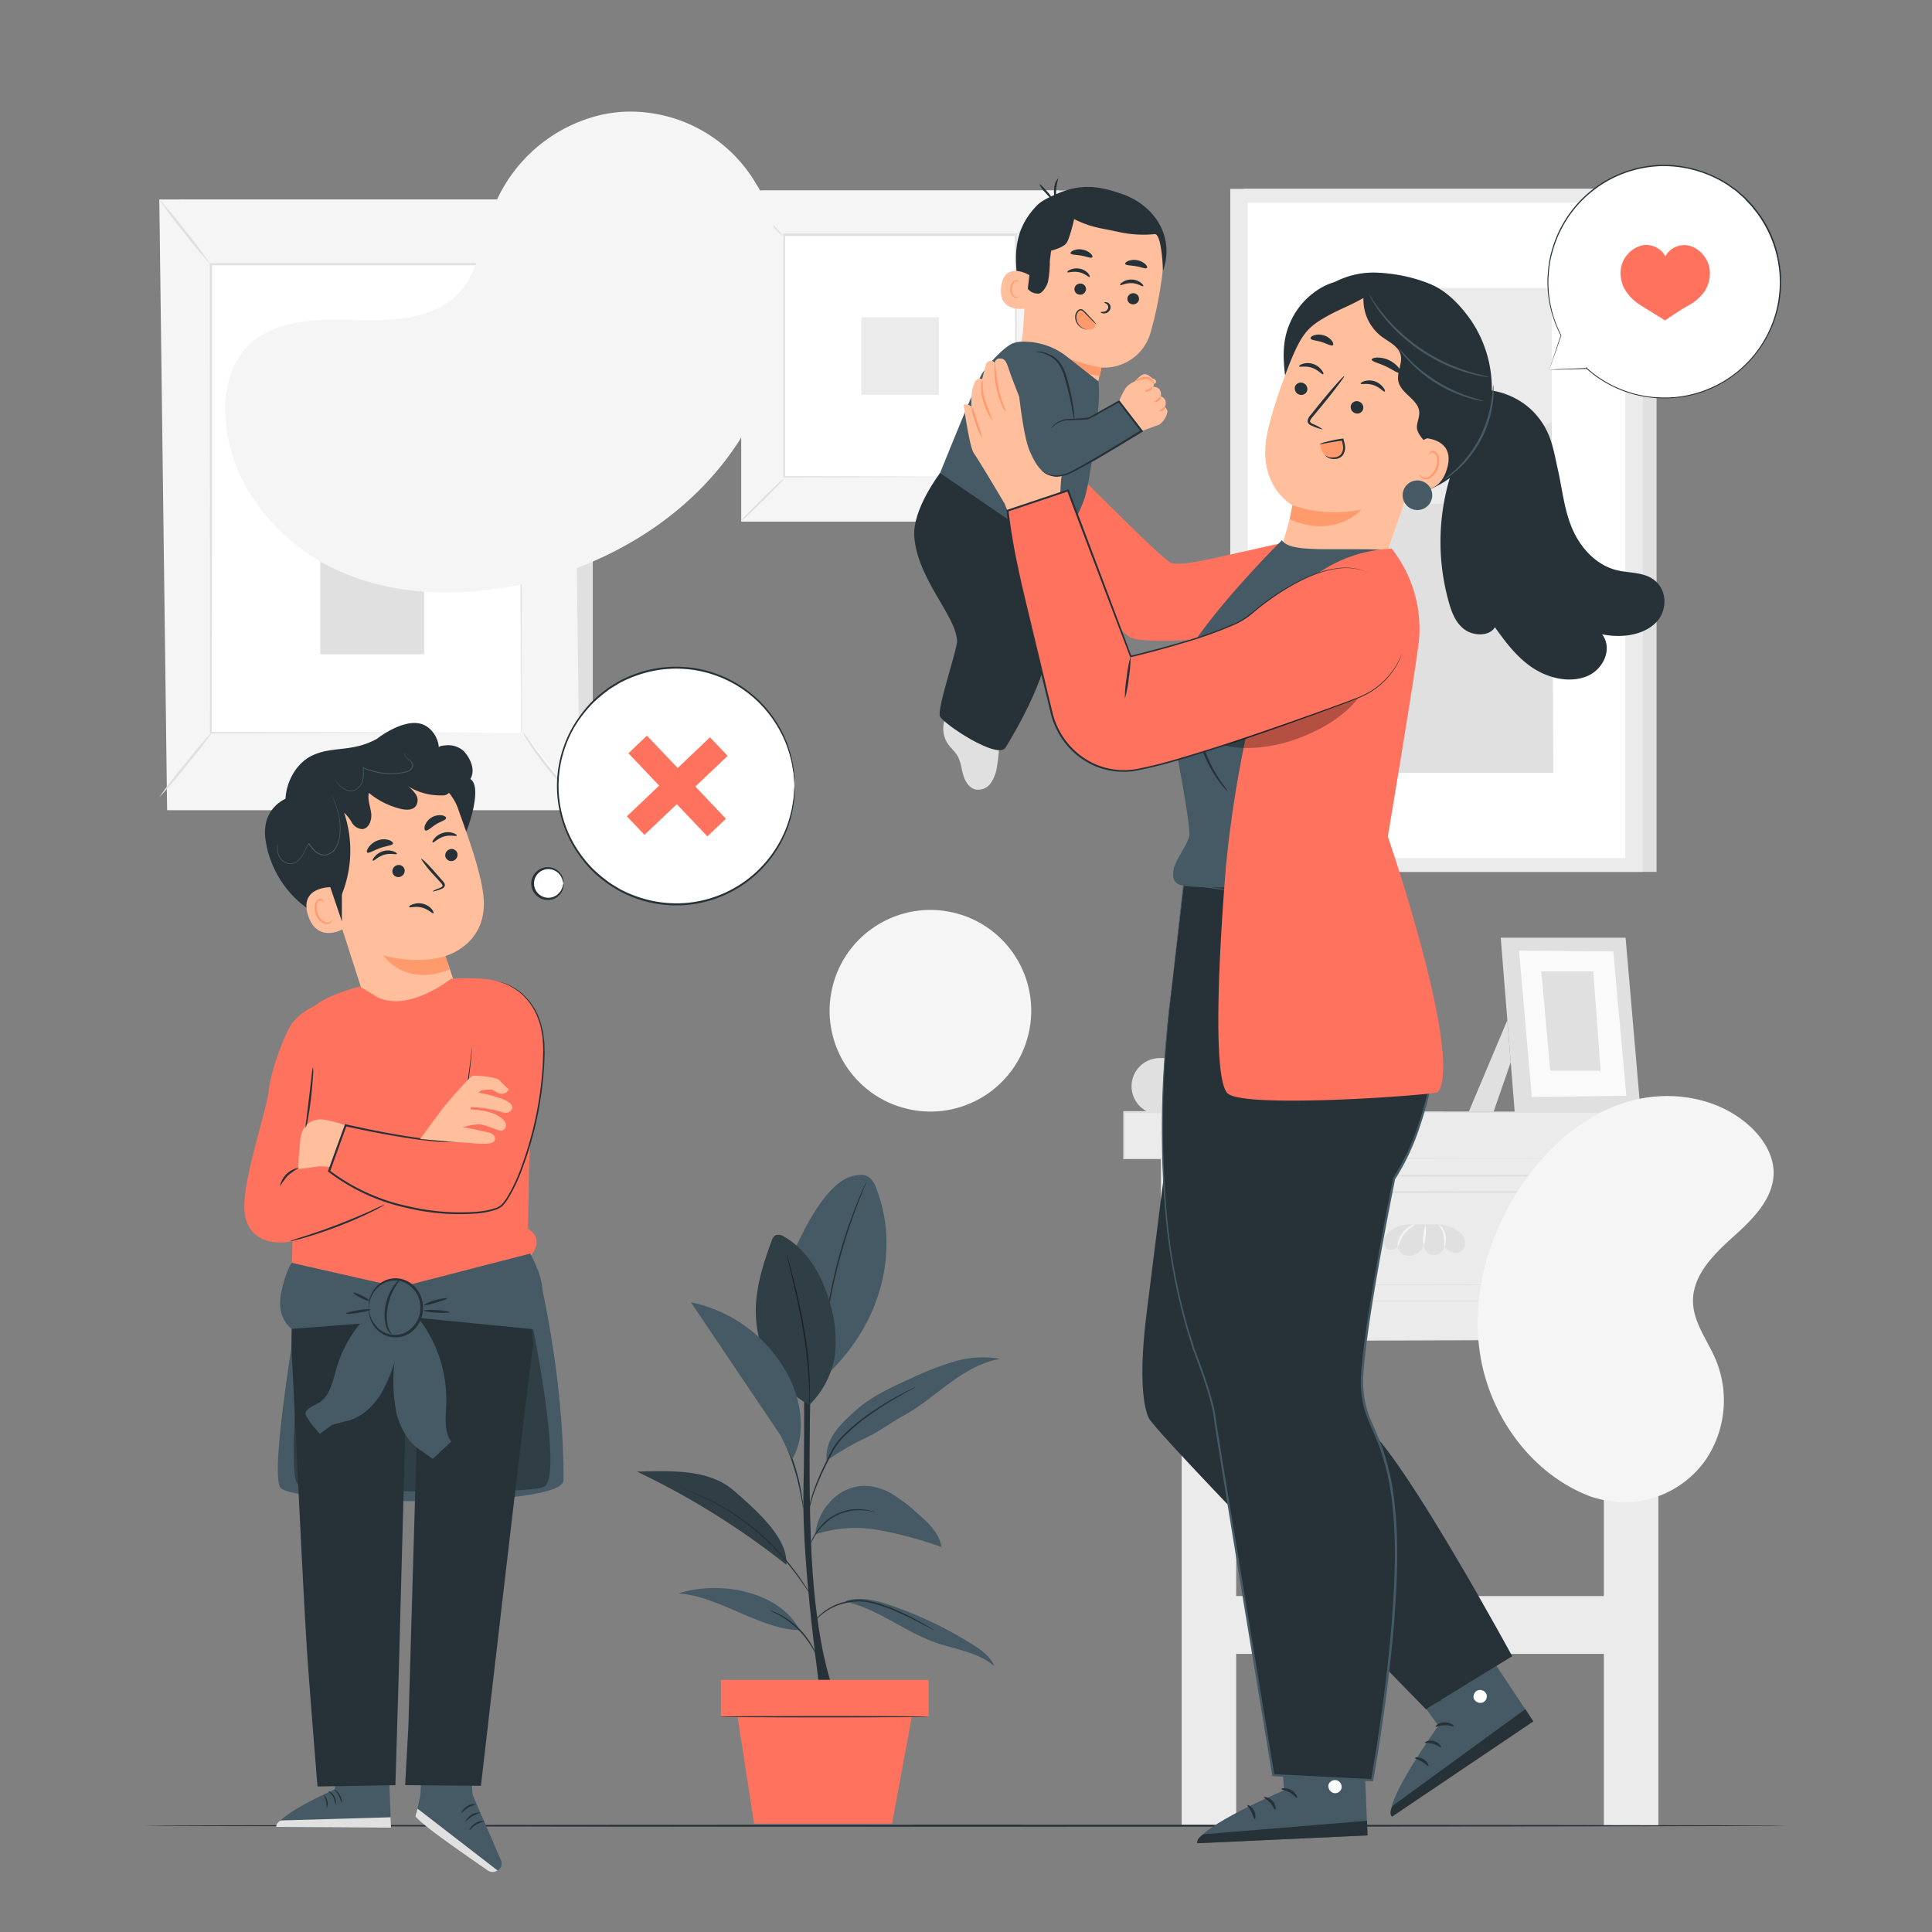 <svg xmlns="http://www.w3.org/2000/svg" viewBox="0 0 500 500"><rect x="0" y="0" width="500" height="500" fill="#808080" stroke="none"/><g id="background-complete"><rect x="321.94" y="48.88" width="106.78" height="176.76" style="fill:#e0e0e0"></rect><rect x="318.39" y="48.88" width="106.78" height="176.76" style="fill:#ebebeb"></rect><rect x="322.93" y="52.46" width="97.69" height="169.59" style="fill:#fff"></rect><rect x="341.53" y="74.5" width="60.07" height="125.51" style="fill:#ebebeb"></rect><path d="M341.53,155.6c-.14-11.73,10.41-23.17,22-24.81,5.53-.78,11.42.32,16.59-1.8,9.23-3.79,12.17-16.06,21.46-19.7L402,200h-60.5Z" style="fill:#e0e0e0"></path><path d="M362.92,273.83v14.59H300.15a7.29,7.29,0,0,1-7.3-7.29h0a7.3,7.3,0,0,1,7.3-7.3" style="fill:#e0e0e0"></path><path d="M341.29,276.89h21.63a0,0,0,0,1,0,0v8.48a0,0,0,0,1,0,0H341.29a3.28,3.28,0,0,1-3.28-3.28v-1.93a3.28,3.28,0,0,1,3.28-3.28Z" style="fill:#fafafa"></path><polygon points="390.09 264.03 380.12 287.72 386.54 287.72 390.97 274.94 390.09 264.03" style="fill:#e0e0e0"></polygon><polygon points="420.7 242.68 424.61 287.93 392.01 287.82 388.39 242.68 420.7 242.68" style="fill:#e0e0e0"></polygon><polygon points="417.52 246.22 420.89 283.58 396.44 283.91 393.13 246.01 417.52 246.22" style="fill:#fafafa"></polygon><polygon points="412.33 251.4 414.25 277.1 401.2 277.1 398.9 251.4 412.33 251.4" style="fill:#e0e0e0"></polygon><rect x="305.82" y="345.45" width="14.1" height="127.03" style="fill:#ebebeb"></rect><rect x="415.08" y="344.6" width="14.1" height="127.98" style="fill:#ebebeb"></rect><polygon points="435.89 346.7 300.56 346.95 300.56 296.88 435.89 296.88 435.89 346.7" style="fill:#ebebeb"></polygon><path d="M435.8,346.7s0-.31,0-.88,0-1.45,0-2.57c0-2.26,0-5.58,0-9.86,0-8.58-.05-21-.09-36.51l.17.17-135.25.08.26-.25V297c0,17.44,0,34.31,0,50l-.25-.24,96.87-.07,28.19,0h9.52l.67,0-.64,0h-1.93l-7.51,0-28.14.12-97,.3h-.24V347c0-15.65,0-32.52,0-50v-.37h.25l135.25.08H436v.18c0,15.54-.07,28-.09,36.61,0,4.27,0,7.57,0,9.83,0,1.1,0,1.95,0,2.53S435.8,346.7,435.8,346.7Z" style="fill:#e0e0e0"></path><path d="M424.68,336.81s0-.2,0-.58,0-.94,0-1.66c0-1.48,0-3.63,0-6.41,0-5.58-.05-13.68-.1-23.85l.18.15-113.89.08h0l.27-.23v32.5l-.27-.23,81.47.1,23.8.07,6.4,0h1.66l.57,0h-2.17l-6.34,0-23.74.07-81.65.1h-.26v-.22c0-10.26,0-21.21,0-32.5v-.24h.28l113.89.09h.18v.15c0,10.21-.07,18.34-.1,23.94,0,2.77,0,4.91,0,6.37,0,.72,0,1.26,0,1.64S424.68,336.81,424.68,336.81Z" style="fill:#e0e0e0"></path><path d="M314.85,332.54a8.22,8.22,0,0,1-1.79,2.17,8.76,8.76,0,0,1-2.16,1.85,8.14,8.14,0,0,1,1.8-2.17A8.56,8.56,0,0,1,314.85,332.54Z" style="fill:#e0e0e0"></path><path d="M314.85,308.57a18.18,18.18,0,0,1-4.09-4.25,18.18,18.18,0,0,1,4.09,4.25Z" style="fill:#e0e0e0"></path><path d="M424.89,304.41a9.44,9.44,0,0,1-2.48,2.26,16,16,0,0,1-2.84,1.9,9.23,9.23,0,0,1,2.48-2.26A15.2,15.2,0,0,1,424.89,304.41Z" style="fill:#e0e0e0"></path><path d="M424.69,336.81a11.86,11.86,0,0,1-2.75-2,10.91,10.91,0,0,1-2.37-2.3,11.37,11.37,0,0,1,2.75,2A10.93,10.93,0,0,1,424.69,336.81Z" style="fill:#e0e0e0"></path><path d="M419.57,332.54s0-.14,0-.42,0-.69,0-1.22c0-1.08,0-2.66,0-4.7,0-4.1-.05-10.08-.09-17.63l.17.14-104.27.09h0l.28-.23c0,8.24,0,16.27,0,24l-.27-.23,74.41.11,21.9.06,5.9,0,1.53,0h.54l-.5,0h-1.5l-5.85,0-21.84.07-74.59.1H315v-.23c0-7.7,0-15.73,0-24v-.23h.28l104.27.09h.16v.14c0,7.59-.07,13.59-.09,17.72,0,2,0,3.59,0,4.67,0,.51,0,.91,0,1.19S419.57,332.54,419.57,332.54Z" style="fill:#e0e0e0"></path><path d="M377,318.35a10.07,10.07,0,0,0-2.54-1.1,8.52,8.52,0,0,0-2.51-.37h-7a8.26,8.26,0,0,0-5.55,2,4.25,4.25,0,0,0-.83.95,2.61,2.61,0,0,0,.27,3.23c.89.79,2.72.4,2.87-.75A3,3,0,0,0,365,325a4,4,0,0,0,3.42-2.82,2.73,2.73,0,0,0,2.52,2.6,2.78,2.78,0,0,0,2.89-2.21c.86,1.06,2.13,2.05,3.6,1.6a2.5,2.5,0,0,0,1.67-1.76A3.89,3.89,0,0,0,377,318.35Z" style="fill:#e0e0e0"></path><path d="M366.27,316.85a13.91,13.91,0,0,0-2.86,2.48,13,13,0,0,0-1.62,3.34,2.07,2.07,0,0,1,0-1.13,6.43,6.43,0,0,1,1.18-2.49,6.74,6.74,0,0,1,2.14-1.82A2.2,2.2,0,0,1,366.27,316.85Z" style="fill:#f5f5f5"></path><path d="M368.93,317.13a6.94,6.94,0,0,1,0,2.62,7.56,7.56,0,0,1-.53,2.57,6.91,6.91,0,0,1,0-2.62A7.26,7.26,0,0,1,368.93,317.13Z" style="fill:#f5f5f5"></path><path d="M372.29,317.05c0-.05.4.09.81.52a4.11,4.11,0,0,1,1,2,7,7,0,0,1,0,2.2c-.08.55-.18.89-.24.88s-.1-.35-.11-.9a13.12,13.12,0,0,0-.15-2.1,5,5,0,0,0-.77-1.9C372.52,317.33,372.25,317.11,372.29,317.05Z" style="fill:#f5f5f5"></path><rect x="290.85" y="287.82" width="153.15" height="12.05" style="fill:#ebebeb"></rect><path d="M443.91,299.87s0-.28,0-.8,0-1.3,0-2.31c0-2,0-5-.06-8.94l.1.09-153,.16h0l.25-.25v12.05l-.25-.25,108.57.1,32.56.08,8.83,0,2.3,0,.8,0-.76,0h-2.27l-8.78,0-32.5.07-108.75.11h-.25V287.56h.26l153.05.16H444v.1c0,3.93,0,6.95-.05,9,0,1,0,1.76,0,2.29S443.91,299.87,443.91,299.87Z" style="fill:#e0e0e0"></path><rect x="315.02" y="413.06" width="102.27" height="14.96" style="fill:#ebebeb"></rect><rect x="46.58" y="51.62" width="106.83" height="154.84" style="fill:#e0e0e0"></rect><polygon points="150.08 209.68 43.25 209.68 41.23 51.62 148.05 51.62 150.08 209.68" style="fill:#f5f5f5"></polygon><rect x="54.5" y="68.39" width="80.28" height="121.3" style="fill:#fff"></rect><path d="M134.78,189.69s0-.2,0-.59,0-1,0-1.72c0-1.52,0-3.75,0-6.65,0-5.82,0-14.29-.07-25,0-21.39-.08-51.68-.14-87.35l.27.27-80.27,0h0l.29-.29c0,45.76,0,88-.06,121.3l-.23-.23,58.43.12,16.15.06,4.24,0,1.46,0s-.47,0-1.42,0l-4.19,0-16.09.05-58.58.13h-.23v-.24c0-33.35,0-75.54-.06-121.3V68.1h.3l80.27,0h.27v.26c-.06,35.74-.1,66.09-.13,87.53,0,10.67-.06,19.12-.08,24.92,0,2.88,0,5.09,0,6.6,0,.74,0,1.3,0,1.69S134.78,189.69,134.78,189.69Z" style="fill:#e0e0e0"></path><path d="M148.35,51.62a17.49,17.49,0,0,1-1.9,2.77c-1.24,1.66-3,3.92-5,6.36s-3.89,4.6-5.28,6.14a17.74,17.74,0,0,1-2.35,2.39,20.53,20.53,0,0,1,2-2.66L141,60.38l5.14-6.24A20.39,20.39,0,0,1,148.35,51.62Z" style="fill:#e0e0e0"></path><path d="M135.19,189.3a99.71,99.71,0,0,0,14,17.52" style="fill:#fff"></path><path d="M149.19,206.82a16.94,16.94,0,0,1-2.44-2.23,77.6,77.6,0,0,1-9.93-12.42,16,16,0,0,1-1.63-2.87,23.59,23.59,0,0,1,2,2.64c1.18,1.66,2.83,3.92,4.76,6.33s3.78,4.53,5.13,6A22.76,22.76,0,0,1,149.19,206.82Z" style="fill:#e0e0e0"></path><path d="M41.21,206.34q7-8.62,14-17.26" style="fill:#fff"></path><path d="M55.2,189.08a102.71,102.71,0,0,1-6.77,8.81,104.25,104.25,0,0,1-7.22,8.45A110,110,0,0,1,48,197.53,109.22,109.22,0,0,1,55.2,189.08Z" style="fill:#e0e0e0"></path><path d="M41.23,51.62A100.07,100.07,0,0,1,48,59.74a97,97,0,0,1,6.33,8.48,98,98,0,0,1-6.79-8.12A95.24,95.24,0,0,1,41.23,51.62Z" style="fill:#e0e0e0"></path><rect x="82.89" y="93.02" width="26.88" height="76.32" style="fill:#e0e0e0"></rect><rect x="197.39" y="49.29" width="82.22" height="85.71" style="fill:#e0e0e0"></rect><rect x="191.82" y="49.29" width="82.22" height="85.71" style="fill:#f5f5f5"></rect><path d="M274.07,135H191.8V49.27h82.27ZM191.85,135H274V49.32H191.85Z" style="fill:#e0e0e0"></path><rect x="202.88" y="60.82" width="60.12" height="62.67" style="fill:#fff"></rect><path d="M202.88,123.9a10.79,10.79,0,0,1-1.49,1.72c-1,1-2.3,2.39-3.82,3.88s-2.9,2.81-3.92,3.76a9.22,9.22,0,0,1-1.74,1.44,9.57,9.57,0,0,1,1.47-1.71c1-1,2.32-2.39,3.83-3.89s2.91-2.82,3.94-3.76A9,9,0,0,1,202.88,123.9Z" style="fill:#e0e0e0"></path><path d="M263,123.74a10.09,10.09,0,0,1,1.73,1.49c1,1,2.38,2.31,3.87,3.82s2.82,2.9,3.76,3.93a9.93,9.93,0,0,1,1.45,1.73,9.26,9.26,0,0,1-1.72-1.47c-1-1-2.39-2.31-3.88-3.83s-2.82-2.91-3.77-3.94A9.53,9.53,0,0,1,263,123.74Z" style="fill:#e0e0e0"></path><path d="M262.83,61a9.76,9.76,0,0,1,1.48-1.72c1-1,2.31-2.39,3.83-3.88s2.9-2.81,3.92-3.76a9.22,9.22,0,0,1,1.74-1.44,10,10,0,0,1-1.48,1.71c-1,1-2.31,2.39-3.83,3.89s-2.91,2.82-3.93,3.76A9.4,9.4,0,0,1,262.83,61Z" style="fill:#e0e0e0"></path><path d="M202.71,61.14A10.79,10.79,0,0,1,201,59.65c-1-1-2.39-2.31-3.88-3.82s-2.81-2.9-3.75-3.93a9.38,9.38,0,0,1-1.45-1.73,9.26,9.26,0,0,1,1.72,1.47c1,1,2.38,2.31,3.88,3.83s2.82,2.91,3.76,3.94A8.56,8.56,0,0,1,202.71,61.14Z" style="fill:#e0e0e0"></path><path d="M262.83,123.48s0-.11,0-.3,0-.5,0-.88c0-.78,0-1.91,0-3.38,0-3,0-7.29-.06-12.77,0-11-.07-26.61-.12-45.33l.23.23-59.95,0h0l.26-.26c0,23,0,44.51,0,62.66l-.23-.23,43.41.12,12.19.06,3.23,0h.86l-.81,0-3.19,0-12.14.06-43.55.12h-.23v-.23c0-18.15,0-39.66,0-62.66v-.27h.27l59.95,0h.23v.24c-.05,18.78-.09,34.46-.12,45.48,0,5.46,0,9.76-.06,12.72,0,1.44,0,2.56,0,3.33,0,.37,0,.65,0,.85A2.62,2.62,0,0,1,262.83,123.48Z" style="fill:#e0e0e0"></path><rect x="222.91" y="82.12" width="20.06" height="20.06" style="fill:#ebebeb"></rect></g><g id="background-simple"><path d="M196.42,48.78l-.87-1.42a37.74,37.74,0,0,0-34.43-18.42,36.94,36.94,0,0,0-5.33.74,39.63,39.63,0,0,0-28.24,24.54c-2.68,7.21-3.43,15.51-8.53,21.24-6.63,7.44-17.89,7.68-27.79,7.37s-21.16,0-27.76,7.43C59.33,95,58,101.61,58.35,107.88c.88,16.6,12.46,31.45,27.17,38.83s32,8,48.15,4.79c22.56-4.54,44-17,56.91-36.32S206.74,69.6,196.42,48.78Z" style="fill:#f5f5f5"></path><path d="M412,387.43l1.11.3a25.72,25.72,0,0,0,28.44-10.1A27.48,27.48,0,0,0,444,351.8c-2.09-4.9-5.68-9.43-5.85-14.75-.23-6.91,5.32-12.4,10.44-17s10.66-10.08,10.41-17c-.16-4.33-2.68-8.31-5.84-11.3-8.38-7.93-21.29-9.86-32.21-6.54S401,296.5,394.44,305.82c-9.17,13.06-14,29.59-11.26,45.45S396.83,381.89,412,387.43Z" style="fill:#f5f5f5"></path><circle cx="240.8" cy="261.6" r="26.09" transform="translate(-68.67 436.66) rotate(-76.87)" style="fill:#f5f5f5"></circle></g><g id="Floor"><path d="M462.5,472.5c0,.14-95.15.26-212.49.26S37.5,472.64,37.5,472.5s95.13-.27,212.51-.27S462.5,472.35,462.5,472.5Z" style="fill:#263238"></path></g><g id="Plant"><path d="M212.37,438.86s-4.84-33.29-4.44-52.66,0-41.15,0-41.15h2.23s-1.51,38.44.13,61.63,6,32.18,6,32.18h-3.87" style="fill:#263238"></path><path d="M226.79,307.59a5.92,5.92,0,0,0-2-3c-1.42-.89-3.27-.52-4.85,0-6.74,2.38-12.72,15-15.44,21.56l8.95,30.16C229.57,341.38,232.37,321.72,226.79,307.59Z" style="fill:#455a64"></path><path d="M224.24,305.83a2.55,2.55,0,0,1-.13.4c-.12.29-.26.65-.44,1.1-.39.95-.94,2.33-1.6,4-1.32,3.42-3,8.21-4.5,13.6s-2.52,10.37-3.16,14c-.32,1.81-.56,3.28-.71,4.29-.08.48-.14.86-.19,1.17a1.84,1.84,0,0,1-.09.4,1.28,1.28,0,0,1,0-.41c0-.31.08-.7.13-1.18.1-1,.31-2.49.59-4.31a128.62,128.62,0,0,1,3.06-14,131.49,131.49,0,0,1,4.61-13.61c.7-1.7,1.28-3.07,1.72-4,.2-.44.37-.79.5-1.07A2,2,0,0,1,224.24,305.83Z" style="fill:#263238"></path><path d="M209.44,363.6c-8.39-4.63-13.34-13.35-13.8-22.93-.32-6.69,1.74-13.26,4.07-19.54a2.56,2.56,0,0,1,.94-1.42,2.41,2.41,0,0,1,2.29.36c6.1,3.47,9.79,10.09,11.76,16.82a34.2,34.2,0,0,1,1.38,13.84,23,23,0,0,1-6.64,12.87" style="fill:#455a64"></path><path d="M209.44,363.6a1.17,1.17,0,0,1,0-.4c0-.31,0-.69,0-1.16,0-1,0-2.46-.12-4.25a115.09,115.09,0,0,0-1.56-13.93c-.93-5.4-2.06-10.24-2.89-13.74-.41-1.71-.75-3.11-1-4.14-.1-.46-.19-.83-.25-1.13a1.65,1.65,0,0,1-.07-.4,2,2,0,0,1,.14.38c.08.3.19.67.32,1.12.28,1,.66,2.37,1.11,4.11.9,3.48,2.07,8.32,3,13.73a102.66,102.66,0,0,1,1.46,14c0,1.8,0,3.25,0,4.26,0,.47,0,.85-.05,1.16A2.59,2.59,0,0,1,209.44,363.6Z" style="fill:#263238"></path><g style="opacity:0.3"><path d="M209.44,363.6c-8.39-4.63-13.34-13.35-13.8-22.93-.32-6.69,1.74-13.26,4.07-19.54a2.56,2.56,0,0,1,.94-1.42,2.41,2.41,0,0,1,2.29.36c6.1,3.47,9.79,10.09,11.76,16.82a34.2,34.2,0,0,1,1.38,13.84,23,23,0,0,1-6.64,12.87"></path></g><path d="M218.9,414.54c8.26,1.81,15.06,7.63,23,10.47,5.27,1.87,11.23,2.53,15.44,6.22-1-2.55-3.4-4.25-5.73-5.7a102.69,102.69,0,0,0-20.86-10c-3.75-1.3-7.82-2.38-11.64-1.31" style="fill:#455a64"></path><path d="M207,421.89c-10.34-.16-21.22-9-31.52-9.49,10.78-3.48,26.2-.64,31.52,9.49" style="fill:#455a64"></path><path d="M211,397.09A33.53,33.53,0,0,1,227.54,396a100.75,100.75,0,0,1,16.13,4.39c-.53-3.59-3.43-6.29-6.16-8.67a43.32,43.32,0,0,0-6.48-5,14.56,14.56,0,0,0-7.77-2.19,12.33,12.33,0,0,0-8.58,4.32,14.19,14.19,0,0,0-3.67,8.27" style="fill:#455a64"></path><path d="M189.78,385.67c-6.51-5.56-16.37-5-24.92-4.82a202.77,202.77,0,0,1,38.65,24.09C203.86,398.89,198,392.69,189.78,385.67Z" style="fill:#455a64"></path><g style="opacity:0.3"><path d="M189.78,385.67c-6.51-5.56-16.37-5-24.92-4.82a202.77,202.77,0,0,1,38.65,24.09C203.86,398.89,198,392.69,189.78,385.67Z"></path></g><path d="M213.93,378a73.81,73.81,0,0,1,10-5.82c3.43-1.56,6.63-4,9.93-5.83,4.29-2.32,8-5.55,11.95-8.43s8.26-5.48,13.08-6.24a25.8,25.8,0,0,0-11.9.68,78.32,78.32,0,0,0-11.21,4.36c-5.08,2.29-10.24,4.64-14.39,8.35s-7.91,7.38-7.47,12.93" style="fill:#455a64"></path><path d="M241.73,421.89l-.32-.14-.91-.47c-.77-.41-1.89-1-3.3-1.73-.7-.37-1.47-.76-2.31-1.15s-1.73-.82-2.68-1.23a39.55,39.55,0,0,0-6.37-2.22,13.74,13.74,0,0,0-6.63-.17,20.25,20.25,0,0,0-2.81.84,14.65,14.65,0,0,0-5.12,3.52c-.6.65-.89,1-.92,1a1.17,1.17,0,0,1,.19-.31c.13-.19.34-.46.62-.8a13.72,13.72,0,0,1,2.82-2.48,14.41,14.41,0,0,1,2.29-1.23,19.86,19.86,0,0,1,2.85-.89,13.8,13.8,0,0,1,6.8.14,37.25,37.25,0,0,1,6.41,2.27c1,.42,1.86.84,2.69,1.27s1.6.8,2.29,1.19c1.4.74,2.5,1.38,3.26,1.84l.86.53C241.64,421.81,241.74,421.88,241.73,421.89Z" style="fill:#263238"></path><path d="M199.25,416.77a2,2,0,0,1,.65.19,13.55,13.55,0,0,1,1.68.73,20.42,20.42,0,0,1,8.64,8.3,13,13,0,0,1,.8,1.65,2.92,2.92,0,0,1,.22.64c-.06,0-.45-.85-1.24-2.16a23.56,23.56,0,0,0-3.73-4.66,23.3,23.3,0,0,0-4.81-3.54C200.12,417.18,199.23,416.83,199.25,416.77Z" style="fill:#263238"></path><path d="M176.37,385.15a1.88,1.88,0,0,1,.44.13l1.25.44,1.95.72c.77.29,1.59.71,2.53,1.12A59.45,59.45,0,0,1,196,396.14a64.73,64.73,0,0,1,6.28,6.18,69.4,69.4,0,0,1,4.46,5.64c1.18,1.68,2.07,3.07,2.68,4l.71,1.11a2.38,2.38,0,0,1,.23.4,2.23,2.23,0,0,1-.29-.36c-.18-.24-.44-.6-.77-1.07-.65-.94-1.57-2.31-2.78-3.95s-2.71-3.56-4.49-5.58a69.2,69.2,0,0,0-6.27-6.12,62.6,62.6,0,0,0-13.33-8.62c-.93-.43-1.74-.86-2.5-1.17l-1.93-.77-1.21-.51A2.63,2.63,0,0,1,176.37,385.15Z" style="fill:#263238"></path><path d="M226.52,391.27a3.09,3.09,0,0,1-.82-.1l-.95-.18c-.37-.07-.8-.07-1.27-.12a13.09,13.09,0,0,0-7.11,1.4,12.88,12.88,0,0,0-3.23,2.4,14.39,14.39,0,0,0-2.08,2.57,20.05,20.05,0,0,0-1.42,2.72,2.66,2.66,0,0,1,.21-.81,11,11,0,0,1,1-2,13.68,13.68,0,0,1,2-2.68,12.66,12.66,0,0,1,10.61-3.82c.47.07.91.09,1.28.18l.95.24A3.55,3.55,0,0,1,226.52,391.27Z" style="fill:#263238"></path><path d="M236.91,359s-.13.1-.39.25l-1.15.62c-1,.54-2.45,1.34-4.2,2.37s-3.81,2.34-6,3.9a50.42,50.42,0,0,0-6.69,5.6,17.15,17.15,0,0,0-2.74,3.55c-.67,1.3-1.32,2.55-1.92,3.76a68.35,68.35,0,0,0-2.87,6.54,40.28,40.28,0,0,0-1.4,4.61c-.26,1.1-.36,1.73-.39,1.72a1.6,1.6,0,0,1,0-.46c0-.29.1-.73.21-1.29a33.65,33.65,0,0,1,1.3-4.67,62.49,62.49,0,0,1,2.81-6.6c.59-1.21,1.23-2.48,1.9-3.78a17.15,17.15,0,0,1,2.79-3.63,48.81,48.81,0,0,1,6.76-5.63c2.21-1.55,4.29-2.82,6.06-3.84s3.24-1.77,4.26-2.27l1.19-.57A2.35,2.35,0,0,1,236.91,359Z" style="fill:#263238"></path><path d="M207.92,390.34a3.5,3.5,0,0,1-.21-.87l-.45-2.39a60.47,60.47,0,0,0-4.91-15.2l-1-2.21a4.7,4.7,0,0,1-.33-.83,3.44,3.44,0,0,1,.46.77c.28.5.66,1.24,1.12,2.16A51,51,0,0,1,207.52,387c.16,1,.28,1.84.33,2.41A4.54,4.54,0,0,1,207.92,390.34Z" style="fill:#263238"></path><path d="M207.17,366.82a28.13,28.13,0,0,0-3.36-11.17,36.86,36.86,0,0,0-25-18.62L202,371.49l3,6.16C207,374.3,207.43,370.72,207.17,366.82Z" style="fill:#455a64"></path><rect x="186.57" y="434.74" width="53.77" height="9.53" style="fill:#FF725E"></rect><polygon points="190.59 442.38 195.16 471.95 230.86 471.95 236.32 442.38 190.59 442.38" style="fill:#FF725E"></polygon><path d="M240.31,444.28c0,.11-12.13.19-27.09.19s-27.09-.08-27.09-.19,12.13-.18,27.09-.18S240.31,444.18,240.31,444.28Z" style="fill:#263238"></path></g><g id="speech-bubble-2"><path d="M401,95.66l3-8.87a30.13,30.13,0,1,1,6.62,8.53v0Z" style="fill:#fff"></path><path d="M401,95.66h.61l1.83,0,7.21-.2h.14l-.07-.11v0l-.12.1A30,30,0,0,0,428.29,103a33.75,33.75,0,0,0,5,0,29.88,29.88,0,0,0,10.54-2.86,30.45,30.45,0,0,0,15.88-18.65,29.93,29.93,0,0,0,.78-13.77,29.55,29.55,0,0,0-5.8-13.22c-.39-.49-.76-1-1.16-1.46l-1.28-1.35-.64-.67-.69-.6-1.39-1.21c-.48-.38-1-.71-1.49-1.07a12.41,12.41,0,0,0-1.51-1,25.54,25.54,0,0,0-3.18-1.69,30.77,30.77,0,0,0-13.6-2.79,30.28,30.28,0,0,0-27.56,20.27,32.67,32.67,0,0,0-1.28,4.86,39,39,0,0,0-.43,4.67,30,30,0,0,0,3.44,14.38v-.06c-1,2.89-1.71,5.12-2.21,6.64-.25.73-.43,1.3-.56,1.69l-.18.56s.08-.2.21-.58l.6-1.7c.52-1.5,1.29-3.7,2.28-6.56v-.06a30,30,0,0,1-3.34-14.3,39.94,39.94,0,0,1,.44-4.63A31.94,31.94,0,0,1,402.47,63a30,30,0,0,1,27.31-20,30.48,30.48,0,0,1,13.44,2.76,27.81,27.81,0,0,1,3.14,1.67,15,15,0,0,1,1.5,1c.48.36,1,.69,1.46,1.06l1.37,1.2.69.6L452,52l1.27,1.33c.39.47.76,1,1.14,1.44a30,30,0,0,1,5,26.67,29.93,29.93,0,0,1-26.11,21.34,34.64,34.64,0,0,1-5,0,28.77,28.77,0,0,1-4.59-.72,29.94,29.94,0,0,1-13-6.8l-.43-.37.31.47v0l.06-.12-7.15.29-1.86.08Z" style="fill:#263238"></path><path d="M442.47,69.84a7.15,7.15,0,0,0-1.75-3.94,6.88,6.88,0,0,0-3.54-2.3A5.55,5.55,0,0,0,431,66.32a5.58,5.58,0,0,0-1.62-1.83,5.67,5.67,0,0,0-4.32-1,7,7,0,0,0-3.65,2.13,7.18,7.18,0,0,0-1.93,3.86,8.68,8.68,0,0,0,1,5.39A12.33,12.33,0,0,0,424.59,79c2.74,1.74,6.35,3.92,6.35,3.92s3.15-2.24,6-3.85a12.22,12.22,0,0,0,4.35-3.88A8.71,8.71,0,0,0,442.47,69.84Z" style="fill:#FF725E"></path></g><g id="speech-bubble-1"><circle cx="174.96" cy="203.44" r="30.64" transform="translate(-92.61 183.3) rotate(-45)" style="fill:#fff"></circle><path d="M205.61,203.44a3.3,3.3,0,0,1-.06-.5c0-.35-.06-.83-.1-1.45l-.07-1.07c0-.39-.13-.82-.2-1.28a23.17,23.17,0,0,0-.64-3.15,29.23,29.23,0,0,0-3.41-8.11,30.41,30.41,0,0,0-36.52-13,32.85,32.85,0,0,0-4,1.74c-.64.35-1.25.76-1.89,1.14a14.88,14.88,0,0,0-1.83,1.26,35.07,35.07,0,0,0-3.44,2.93,33.76,33.76,0,0,0-3,3.52,29.37,29.37,0,0,0-4.33,8.36,30.1,30.1,0,0,0,0,19.16,29.79,29.79,0,0,0,4.34,8.36,32.58,32.58,0,0,0,3,3.52,35.07,35.07,0,0,0,3.44,2.93,16.16,16.16,0,0,0,1.83,1.27c.64.37,1.25.78,1.89,1.13a32.85,32.85,0,0,0,4,1.74,30.52,30.52,0,0,0,16,1.33A30.55,30.55,0,0,0,201.13,219a29.23,29.23,0,0,0,3.41-8.11,23.17,23.17,0,0,0,.64-3.15c.07-.46.16-.89.2-1.28l.07-1.07c0-.62.08-1.1.1-1.45a3.3,3.3,0,0,1,.06-.5,3.15,3.15,0,0,1,0,.5c0,.35,0,.84,0,1.46,0,.32,0,.68,0,1.07s-.11.83-.18,1.29a21.72,21.72,0,0,1-.59,3.19,29.09,29.09,0,0,1-3.34,8.22,30.86,30.86,0,0,1-20.76,14.61,31,31,0,0,1-16.23-1.3,34.15,34.15,0,0,1-4-1.77c-.65-.35-1.28-.76-1.92-1.15a14.73,14.73,0,0,1-1.87-1.28,28.07,28.07,0,0,1-6.55-6.56,29.76,29.76,0,0,1-4.43-8.52,30.57,30.57,0,0,1,0-19.52,30,30,0,0,1,4.43-8.52,32.81,32.81,0,0,1,3-3.58,34,34,0,0,1,3.51-3,14.73,14.73,0,0,1,1.87-1.28c.64-.39,1.27-.8,1.92-1.15a32.51,32.51,0,0,1,4-1.76,30.91,30.91,0,0,1,16.23-1.31,30.81,30.81,0,0,1,20.75,14.61,29.15,29.15,0,0,1,3.35,8.22,21.72,21.72,0,0,1,.59,3.19c.07.46.14.89.18,1.29s0,.75,0,1.07c0,.62,0,1.11,0,1.46A3.15,3.15,0,0,1,205.61,203.44Z" style="fill:#263238"></path><rect x="171.94" y="188.6" width="6.62" height="29.68" transform="translate(202.02 -63.74) rotate(46.46)" style="fill:#FF725E"></rect><rect x="171.94" y="188.6" width="6.62" height="29.68" transform="translate(-91.93 176.67) rotate(-43.54)" style="fill:#FF725E"></rect><path d="M145.79,228.61a4,4,0,1,1-4-4A4,4,0,0,1,145.79,228.61Z" style="fill:#fff"></path><path d="M145.79,228.61s-.06-.35-.24-.93a4,4,0,0,0-1.45-2.05,3.71,3.71,0,1,0,0,6,4,4,0,0,0,1.45-2c.18-.58.19-.94.24-.94a2,2,0,0,1,0,1,4,4,0,0,1-1.43,2.32,4.15,4.15,0,0,1-4,.66,4.22,4.22,0,0,1,0-8,4.15,4.15,0,0,1,4,.66,4,4,0,0,1,1.43,2.32A1.89,1.89,0,0,1,145.79,228.61Z" style="fill:#263238"></path></g><g id="characters-2"><path d="M273.07,136.15c.13.71,14.52,26.29,19.43,28.78s36.4-1,36.4-1l12.16-4.57L346,149l4-4.61s-5.5-6.67-20.9-3.27-23.72,5.68-26.2,4.46S280.29,124,280.29,124Z" style="fill:#FF725E"></path><path d="M427.29,149.56c-2.63-1.49-5.93-1.29-8.9-2-5.58-1.41-9.57-6.1-11.6-11s-2.5-10.15-3.66-15.25-1.66-9.64-5.86-14.28c-7.42-8.19-22.12-8.55-24,.9l4.6,8.64A57.63,57.63,0,0,0,375,156c.74,2.61,1.79,5.35,4.15,7s6.39,1.66,7.72-.68c2.73,3.79,5.57,7.65,9.58,10.38s9.48,4.12,14,2.41,7-7.22,4.17-10.95c4.9,1,10.48.31,13.82-2.92S431.59,152,427.29,149.56Z" style="fill:#263238"></path><path d="M366.83,72.54c6.06,1.19,10.24,5.28,13.83,10.31a31.39,31.39,0,0,1-.32,35.73A24.16,24.16,0,0,1,364,128.21c-8.83.95-17.81-4-22.55-11.47S336,99.49,338.87,91.06A29.43,29.43,0,0,1,349.4,76.38a22.35,22.35,0,0,1,17.43-3.84" style="fill:#263238"></path><path d="M375.69,98.05c0-2.5,1.24-4.81,1.78-7.24,1.21-5.36,1.07-10.69-2.91-14.47-3.72-3.52-11.68-5.46-17.64-5.75a21.69,21.69,0,0,0-11.84,2.59,17.08,17.08,0,0,0-8.37,13.23l27.46,6.07c1.67,2.94,3.39,5.94,5.92,8.18a5.7,5.7,0,0,0,2.55,1.46,2.59,2.59,0,0,0,2.66-.9C375.91,100.32,375.7,99.13,375.69,98.05Z" style="fill:#263238"></path><path d="M358,145.71l17-48.9c.79-2.22,1.67-4.85-.47-5.83l-20.9-13.42c-7.05-3.22-14.93,4.15-17.85,11.34-3.24,8-6.89,17.85-8,24.26-2.16,12.88,6.69,17.58,6.69,17.58a59.21,59.21,0,0,1-1.89,7.76l-1.86,6.78C337.76,146.46,358,145.71,358,145.71Z" style="fill:#ffbf9d"></path><path d="M335.17,100a1.67,1.67,0,0,0,1,2.09,1.6,1.6,0,0,0,2.09-.87,1.66,1.66,0,0,0-1-2.09A1.59,1.59,0,0,0,335.17,100Z" style="fill:#263238"></path><path d="M336.22,94.81c.12.27,1.6-.21,3.29.36s2.64,1.83,2.89,1.68.05-.49-.36-1.07a4.56,4.56,0,0,0-2.23-1.6,4.38,4.38,0,0,0-2.71,0C336.45,94.38,336.15,94.69,336.22,94.81Z" style="fill:#263238"></path><path d="M349.65,104.81a1.66,1.66,0,0,0,1,2.09,1.58,1.58,0,0,0,2.09-.87,1.67,1.67,0,0,0-1-2.09A1.59,1.59,0,0,0,349.65,104.81Z" style="fill:#263238"></path><path d="M352.14,99.3c.13.27,1.61-.21,3.3.36s2.64,1.83,2.89,1.68.05-.49-.36-1.07a4.56,4.56,0,0,0-2.23-1.6,4.38,4.38,0,0,0-2.71,0C352.38,98.87,352.07,99.18,352.14,99.3Z" style="fill:#263238"></path><path d="M342.38,111.15a12.3,12.3,0,0,0-2.57-1.41c-.42-.19-.8-.41-.77-.73s.34-.75.71-1.18l2.38-2.86c3.33-4.08,5.9-7.49,5.74-7.62s-3,3.06-6.34,7.14c-.82,1-1.59,2-2.33,2.9a2.6,2.6,0,0,0-.79,1.61,1.14,1.14,0,0,0,.5.87,3.2,3.2,0,0,0,.69.35A11.33,11.33,0,0,0,342.38,111.15Z" style="fill:#263238"></path><path d="M334.52,130.74a32.81,32.81,0,0,0,17.85,1.12s-6.74,7.75-18.6,2.51Z" style="fill:#ff9a6c"></path><path d="M355,93.07c0,.51,1.77.86,3.67,1.76s3.32,2,3.72,1.66c.19-.16,0-.69-.44-1.35a7.09,7.09,0,0,0-5.64-2.6C355.45,92.59,355,92.83,355,93.07Z" style="fill:#263238"></path><path d="M339.18,87.59c.17.49,1.46.48,2.87.93s2.49,1.12,2.9.81c.19-.15.13-.6-.27-1.14a4.16,4.16,0,0,0-2.11-1.4,4.12,4.12,0,0,0-2.54,0C339.41,87,339.11,87.36,339.18,87.59Z" style="fill:#263238"></path><path d="M381.19,96.12c.26-7.81-6.45-21.14-14-23.24L353,75.74a12,12,0,0,0,4.59,11.39c1.85,1.37,4.29,2.43,4.88,4.66s-1.07,4.66-.56,6.95c.69,3.18,5.18,4.64,5.39,7.89.1,1.42-.7,2.79-.59,4.21.16,1.89,3.55,5.42,5.44,5.48s2.93-2.83,4-4.15a8.53,8.53,0,0,0,2.17-5.3C378.81,103.17,381.06,99.85,381.19,96.12Z" style="fill:#263238"></path><path d="M366.6,116c.3-.91,2.08-2.71,3-2.54,2.53.43,6.8,2.07,4.79,8.18-2.74,8.36-10.56,3.89-10.5,3.64S365.53,119.11,366.6,116Z" style="fill:#ffbf9d"></path><path d="M367.5,122.92c.05,0,.11.15.32.35a1.53,1.53,0,0,0,1.08.38c1,0,2.2-1.2,2.73-2.69a5.12,5.12,0,0,0,.28-2.22,1.77,1.77,0,0,0-.73-1.47.78.78,0,0,0-1,.11c-.19.2-.19.38-.24.38s-.14-.2,0-.52a1,1,0,0,1,.5-.41,1.13,1.13,0,0,1,.88,0,2.15,2.15,0,0,1,1.1,1.79,5.34,5.34,0,0,1-.26,2.5c-.61,1.66-2,3-3.31,2.91a1.65,1.65,0,0,1-1.26-.66C367.45,123.13,367.47,122.93,367.5,122.92Z" style="fill:#ff9a6c"></path><path d="M356.3,74.16c-2,3.06-8.73,5.42-11.95,7.18-6.14,3.36-7.6,4.69-11.77,15.81-.56-4.6-.67-8.94,1.12-13.21a19.21,19.21,0,0,1,9.22-10,14.93,14.93,0,0,1,13.38.2" style="fill:#263238"></path><path d="M385.42,97.6a9.33,9.33,0,0,1-1.53-.18,17.25,17.25,0,0,1-1.77-.34c-.69-.17-1.48-.32-2.32-.59A42.07,42.07,0,0,1,374,94.35a47.68,47.68,0,0,1-6.65-3.75,47.32,47.32,0,0,1-5.9-4.85,41.9,41.9,0,0,1-4.11-4.68c-.56-.69-1-1.38-1.39-2a16,16,0,0,1-.95-1.53,8.77,8.77,0,0,1-.73-1.36,8.66,8.66,0,0,1,.9,1.25c.27.42.6.92,1,1.48s.87,1.22,1.44,1.89a46.06,46.06,0,0,0,4.15,4.56,51.65,51.65,0,0,0,5.86,4.77,50.7,50.7,0,0,0,6.56,3.74,47.84,47.84,0,0,0,5.75,2.23c.83.29,1.61.46,2.28.65s1.26.33,1.75.43A8.45,8.45,0,0,1,385.42,97.6Z" style="fill:#455a64"></path><path d="M384,103.82a5,5,0,0,1-1-.13,24.59,24.59,0,0,1-2.78-.67,35.27,35.27,0,0,1-8.59-3.85,35.8,35.8,0,0,1-7.27-6,27,27,0,0,1-1.83-2.2,3.72,3.72,0,0,1-.57-.87c.07-.06,1,1.11,2.67,2.81a39.84,39.84,0,0,0,15.7,9.75C382.6,103.42,384.06,103.73,384,103.82Z" style="fill:#455a64"></path><path d="M347.49,113.82c-1.54.23-4.32.73-5.81,1.14.25,3.21,2.82,4,3.83,3.78a3.16,3.16,0,0,0,2.41-1.92A5.08,5.08,0,0,0,347.49,113.82Z" style="fill:#ff9a6c"></path><path d="M343.06,117.87s.17.13.5.29a2.6,2.6,0,0,0,.6.22,5.64,5.64,0,0,0,.87,0,2.6,2.6,0,0,0,2-.76,3.06,3.06,0,0,0,.48-2.53c-.07-.42-.18-.85-.29-1.26l.28.19c-3.42.42-6,1.06-6,.93a5.47,5.47,0,0,1,1.65-.58,35.09,35.09,0,0,1,4.28-.86l.23,0,.05.22a10,10,0,0,1,.31,1.31,3.42,3.42,0,0,1-.63,2.93,2.91,2.91,0,0,1-2.33.81,5.21,5.21,0,0,1-.93-.13,2.36,2.36,0,0,1-.64-.33C343.13,118.1,343,117.89,343.06,117.87Z" style="fill:#263238"></path><path d="M386.44,99.65a4.21,4.21,0,0,1,.09,1.12,12,12,0,0,1,0,1.33,17.47,17.47,0,0,1-.14,1.75,27.55,27.55,0,0,1-.89,4.48,31.48,31.48,0,0,1-2.07,5.21,32,32,0,0,1-3.05,4.7,28.55,28.55,0,0,1-3.14,3.32c-.47.45-1,.8-1.35,1.12a12.57,12.57,0,0,1-1.07.78,4.52,4.52,0,0,1-1,.57c-.06-.08,1.28-1,3.14-2.74a30.78,30.78,0,0,0,3-3.35,29.92,29.92,0,0,0,5-9.75,31.2,31.2,0,0,0,1-4.39C386.39,101.26,386.34,99.65,386.44,99.65Z" style="fill:#455a64"></path><path d="M370.65,127.88a3.83,3.83,0,1,1-4.12-3.53A3.83,3.83,0,0,1,370.65,127.88Z" style="fill:#455a64"></path><path d="M352.51,439.53,353.9,475l-44.06,2c.07-4.22,22.49-13.68,22.49-13.68l-1.83-22.66Z" style="fill:#455a64"></path><path d="M345.87,460.71a1.8,1.8,0,0,1,1.33,2,1.72,1.72,0,0,1-2,1.34,1.91,1.91,0,0,1-1.41-2.12,1.8,1.8,0,0,1,2.21-1.17" style="fill:#fff"></path><path d="M353.91,475l-.13-3.79-42.3,3.5s-1.92,1-1.62,2.33Z" style="fill:#263238"></path><path d="M331.61,463c0,.22,1.09.27,2.18.91s1.7,1.53,1.89,1.43-.18-1.32-1.51-2.08S331.55,462.84,331.61,463Z" style="fill:#263238"></path><path d="M327.07,465.15c0,.21.91.54,1.68,1.41s1,1.83,1.24,1.81.3-1.24-.68-2.31S327.07,465,327.07,465.15Z" style="fill:#263238"></path><path d="M324.69,470.8c.2,0,.45-1.05-.15-2.21s-1.64-1.57-1.72-1.39.57.78,1.05,1.74S324.48,470.79,324.69,470.8Z" style="fill:#263238"></path><path d="M331.76,457.82c.1.2,1.08-.15,2.3-.12s2.18.37,2.28.18-.84-.91-2.27-.93S331.65,457.66,331.76,457.82Z" style="fill:#263238"></path><path d="M377.17,415.91l19.61,29.53L360.17,470c-2.14-3.64,12.09-23.38,12.09-23.38l-13.34-18.4Z" style="fill:#455a64"></path><path d="M382.51,437.45a1.8,1.8,0,0,1,2.18,1,1.73,1.73,0,0,1-1,2.17,1.89,1.89,0,0,1-2.3-1.08,1.79,1.79,0,0,1,1.27-2.14" style="fill:#fff"></path><path d="M396.82,445.5l-2.08-3.17-34.31,25s-1.14,1.81-.18,2.83Z" style="fill:#263238"></path><path d="M371.54,446.85c.13.18,1.07-.34,2.34-.36s2.24.42,2.36.24-.85-1-2.38-1S371.39,446.72,371.54,446.85Z" style="fill:#263238"></path><path d="M368.77,451c.07.2,1.05,0,2.17.33s1.82,1,2,.91-.4-1.22-1.79-1.63S368.66,450.85,368.77,451Z" style="fill:#263238"></path><path d="M369.67,457.08c.19-.07-.16-1.13-1.28-1.8s-2.21-.5-2.19-.3.9.38,1.8.94S369.48,457.18,369.67,457.08Z" style="fill:#263238"></path><path d="M369,442.32c.19.11.84-.68,1.9-1.29s2.06-.82,2.05-1-1.2-.34-2.43.39S368.78,442.24,369,442.32Z" style="fill:#263238"></path><path d="M303.47,289.47c-1,3.51-4.6,33.74-6.64,49.67s-1.14,23.95.37,27.69S369,442.32,369,442.32l22.36-13.7s-26.8-49.33-37-58.65-30.53-18.84-30.53-18.84l13.64-87.07L308.89,260Z" style="fill:#263238"></path><path d="M303.22,255.84c-.18,2.07-8.1,54,5.65,93.19,0,0,4.88,12.33,5.46,17.59s15.19,92.77,15.19,92.77l25.59,1.31S363,418.18,361,393s-9.77-22.94-8.36-39,8.13-48.92,8.13-48.92,6.37-8.59,9.81-26C373.37,264.93,368,249,368,249l-9.88-27.68-51.75,7.43Z" style="fill:#263238"></path><path d="M303.22,255.84s0-.6.17-1.77l.57-5.21c.52-4.59,1.28-11.36,2.26-20.09l0-.14.14,0,56,7.79.12,0,.05.11,5.64,12.36h0a75.89,75.89,0,0,1,2.88,13.26,58,58,0,0,1,.16,14.32,88.21,88.21,0,0,1-3.59,14.59A60.48,60.48,0,0,1,361,305.28l.05-.11c-1.72,8.61-3.41,17.53-5,26.73-.78,4.61-1.52,9.28-2.17,14-.32,2.38-.62,4.77-.85,7.18-.15,1.2-.16,2.4-.25,3.61a33.78,33.78,0,0,0,.13,3.63,23.88,23.88,0,0,0,1.82,7.05c.94,2.28,2,4.55,2.88,6.92a62,62,0,0,1,3.31,14.84c1.16,10.2.65,20.65-.15,31.15-1.17,13.86-3.07,27.39-5.36,40.45l-.05.27h-.27l-25.59-1.32h-.25l0-.24c-4.87-29.31-9.42-56.71-13.38-81.33-.49-3.08-1-6.12-1.43-9.11-.25-1.51-.36-3-.7-4.44s-.72-2.86-1.14-4.26c-.85-2.8-1.8-5.52-2.78-8.18-.25-.66-.5-1.32-.74-2a17.38,17.38,0,0,1-.7-2l-1.23-4a155.53,155.53,0,0,1-5.51-29.75,255.27,255.27,0,0,1-.09-43.13c.82-10.05,1.7-15.47,1.7-15.47s0,.34-.09,1-.19,1.67-.34,3c-.3,2.61-.68,6.49-1.06,11.51A259.43,259.43,0,0,0,302,314.4a155.91,155.91,0,0,0,5.56,29.65L308.8,348a18.44,18.44,0,0,0,.69,2l.75,2c1,2.67,1.94,5.39,2.81,8.21.42,1.4.83,2.83,1.16,4.3s.46,3,.7,4.46c.48,3,1,6,1.45,9.1,4.07,24.61,8.61,52,13.46,81.32l-.28-.25,25.59,1.3-.32.25c2.28-13,4.17-26.56,5.34-40.39.81-10.48,1.31-20.9.17-31a62.47,62.47,0,0,0-3.28-14.7c-.85-2.34-1.92-4.59-2.87-6.9a24.15,24.15,0,0,1-1.85-7.22,32.69,32.69,0,0,1-.14-3.7c.09-1.22.11-2.46.26-3.66.23-2.42.53-4.82.85-7.2.66-4.75,1.41-9.43,2.19-14,1.58-9.2,3.27-18.13,5-26.75V305l0-.06a60,60,0,0,0,6.61-14,87.49,87.49,0,0,0,3.59-14.48,57.39,57.39,0,0,0-.14-14.18,76.08,76.08,0,0,0-2.83-13.17v0c-2-4.33-3.87-8.53-5.62-12.37l.18.13-56-8,.15-.12c-1,8.73-1.84,15.48-2.39,20.08-.28,2.27-.49,4-.63,5.2S303.22,255.84,303.22,255.84Z" style="fill:#455a64"></path><path d="M331.77,139.81S304.68,166.45,303,178.64c-1,7.65,4,25.86,4.84,37.12.13,2-3.52,6.53-4.05,9-.94,4.54,1.76,4.59,6.48,4.81,8.39.4,25-.41,34.33,0l17.62-.76-4.6-18.42s2.71-16.12,3.66-22.3c2.48-16,4.29-20.23,3.59-29a46.32,46.32,0,0,0-5.21-16.76C345,141.65,334,143.25,331.77,139.81Z" style="fill:#455a64"></path><path d="M317.81,204.88s-.29-.22-.73-.69a22.56,22.56,0,0,1-1.74-2.14,32.75,32.75,0,0,1-4.27-8.13,34.08,34.08,0,0,1-1.88-9.07,24.74,24.74,0,0,1,0-2.81,3.58,3.58,0,0,1,.12-1c.11,0,.1,1.46.35,3.8a39.23,39.23,0,0,0,2,8.88,38.34,38.34,0,0,0,4,8.09C317,203.71,317.89,204.8,317.81,204.88Z" style="fill:#263238"></path><path d="M317.33,223.7a301.09,301.09,0,0,1,6.46-39c1-4.67,1.68-8.82,2.33-12.63A35.93,35.93,0,0,1,360,142h.19a33.58,33.58,0,0,1,7.1,23c-.34,5.22-8.12,51.51-8.12,51.51s19.5,56.61,13,66.12c-.49.7-49.16,4.33-54.31.45S316.85,229.12,317.33,223.7Z" style="fill:#FF725E"></path><path d="M257.73,184l-11.89-.08a7.11,7.11,0,0,0-.57,8.53c.74,1.08,1.78,1.94,2.46,3.06.9,1.5,1.06,3.31,1.54,5s1.52,3.43,3.22,3.82a4,4,0,0,0,3.95-1.71,9.82,9.82,0,0,0,1.57-4.22A36.83,36.83,0,0,0,257.73,184Z" style="fill:#e0e0e0"></path><path d="M283.39,102.22l1.68-7.11A12.41,12.41,0,0,0,297.78,86a97.33,97.33,0,0,0,2.73-12.91c1.42-8.46-.75-13.34-.75-13.34a16.24,16.24,0,0,0-13.08-9.49c-6.72-.85-13.39,2.31-17.15,5.94a10.47,10.47,0,0,0-3.18,6.78c-.44,5.91-1.27,17.11-1.44,20.13a33.3,33.3,0,0,1-.62,5.6l-.91,6.6A11.51,11.51,0,0,0,271.86,109h0C277.79,110.49,281.92,107.06,283.39,102.22Z" style="fill:#ffbf9d"></path><path d="M285.08,95.14s-8.26-1.53-9.92-3.35c0,0,.64,4.22,9.45,5.56Z" style="fill:#ff9a6c"></path><path d="M278,56.7c4.41,2.21,6.6,2.25,11.83,3.4a29.6,29.6,0,0,0,9,.49c1.86-.16,2.16,9.52,2.16,9.52,3.11-9-2.28-17-10.57-19.89-5.56-1.95-10.21-2.79-16.27-.3-1,.41-4.25,1.69-5.73,3.2-5.89,6-5.83,12.34-5.21,18.43l2.35.32-.1.84a2.93,2.93,0,0,0,2.16,3.13,4.7,4.7,0,0,0,1.07.16c1.09,0,2.34-2.12,2.55-3.18a27.53,27.53,0,0,0,.45-5.27l.33-2.66s3.16-.79,4-2S278,56.7,278,56.7Z" style="fill:#263238"></path><path d="M266.41,71.21c-.16-.1-6.45-3.84-7.32,3s6.27,5.75,6.3,5.56S266.41,71.21,266.41,71.21Z" style="fill:#ffbf9d"></path><path d="M263.56,76.68s-.1.06-.26.11a.91.91,0,0,1-.67-.07,2.23,2.23,0,0,1-.78-2.14,3,3,0,0,1,.41-1.26,1,1,0,0,1,.77-.6.47.47,0,0,1,.5.31c.05.15,0,.25,0,.26s.12-.07.11-.29a.63.63,0,0,0-.17-.35.68.68,0,0,0-.48-.19,1.28,1.28,0,0,0-1,.68,3.09,3.09,0,0,0-.5,1.41,2.38,2.38,0,0,0,1,2.4,1,1,0,0,0,.84,0C263.54,76.81,263.58,76.7,263.56,76.68Z" style="fill:#ff9a6c"></path><path d="M295.85,74.07c-.19.19-1.29-.71-2.91-.79s-2.85.68-3,.47.12-.43.66-.79a4.08,4.08,0,0,1,2.42-.61,4,4,0,0,1,2.31.87C295.8,73.63,296,74,295.85,74.07Z" style="fill:#263238"></path><path d="M282,71.69c-.22.15-1.16-.91-2.75-1.24s-2.92.21-3,0,.19-.41.78-.68a4.19,4.19,0,0,1,2.49-.22,4,4,0,0,1,2.14,1.23C282,71.24,282.13,71.62,282,71.69Z" style="fill:#263238"></path><path d="M282.68,66.59c-.3.33-1.42-.19-2.82-.43s-2.64-.19-2.8-.61c-.07-.2.2-.51.76-.75a4.15,4.15,0,0,1,2.32-.2,4.22,4.22,0,0,1,2.1,1C282.68,66,282.82,66.43,282.68,66.59Z" style="fill:#263238"></path><path d="M296.83,69.33c-.3.34-1.42-.19-2.83-.43s-2.63-.19-2.79-.6c-.07-.21.2-.52.76-.76a4.34,4.34,0,0,1,2.32-.2,4.22,4.22,0,0,1,2.1,1C296.83,68.78,297,69.17,296.83,69.33Z" style="fill:#263238"></path><path d="M284.85,80.79c0,.07.22.28.74.32a1.68,1.68,0,0,0,1.69-1,1.45,1.45,0,0,0,0-1.19,1.27,1.27,0,0,0-.71-.65,2.24,2.24,0,0,0-.57-.08c-.11,0-.18,0-.21,0s0,.12.12.21.33.15.47.25a1,1,0,0,1,.35,1.21,1.36,1.36,0,0,1-.49.59,1.81,1.81,0,0,1-.63.24C285.17,80.74,284.88,80.7,284.85,80.79Z" style="fill:#263238"></path><path d="M279.5,80.42a.87.87,0,0,0-.67.27,1.62,1.62,0,0,0-.43.89,2.84,2.84,0,0,0,.14,1.38,3.56,3.56,0,0,0,1,1.45,3.48,3.48,0,0,0,1.55.79,2.92,2.92,0,0,0,1.39,0,1.58,1.58,0,0,0,.83-.54.87.87,0,0,0,.18-.7,2.68,2.68,0,0,0-.75-1.2c-.32-.34-.63-.66-.92-.92s-.64-.51-1-.79A2.57,2.57,0,0,0,279.5,80.42Z" style="fill:#ff9a6c"></path><path d="M281.34,85.28a3.8,3.8,0,0,0-.49-.14,3.82,3.82,0,0,1-1.18-.63,3,3,0,0,1-.61-.69,3.54,3.54,0,0,1-.41-1,2.72,2.72,0,0,1-.06-1.14,2.11,2.11,0,0,1,.52-1.07.85.85,0,0,1,.48-.28.8.8,0,0,1,.51.13,4.92,4.92,0,0,1,.86.79l1.45,1.46A11.66,11.66,0,0,0,283.8,84a11.59,11.59,0,0,0-1.23-1.45l-1.4-1.51a5.4,5.4,0,0,0-.91-.86,1,1,0,0,0-.72-.16,1.15,1.15,0,0,0-.66.35,2.43,2.43,0,0,0-.6,1.25,3,3,0,0,0,.09,1.27,3.9,3.9,0,0,0,.47,1,3,3,0,0,0,.69.72,3.39,3.39,0,0,0,1.29.58A1.05,1.05,0,0,0,281.34,85.28Z" style="fill:#263238"></path><path d="M281.06,74.92a1.51,1.51,0,0,1-1.62,1.34,1.43,1.43,0,0,1-1.38-1.53,1.49,1.49,0,0,1,1.61-1.34A1.44,1.44,0,0,1,281.06,74.92Z" style="fill:#263238"></path><path d="M294.78,77.42a1.5,1.5,0,0,1-1.62,1.34,1.44,1.44,0,0,1-1.39-1.53,1.51,1.51,0,0,1,1.62-1.34A1.45,1.45,0,0,1,294.78,77.42Z" style="fill:#263238"></path><path d="M276.16,92.33a17.85,17.85,0,0,0-11.2-3.9,7.38,7.38,0,0,0-3,.48c-2.43,1.2-6.38,5.47-7.93,8s-12.87,30.79-12.87,30.79,11.12,10.24,16.93,13.87a61.42,61.42,0,0,0,13,5.75s8.1-13.26,9.69-18.68,3.15-19.85,3.5-23.65a36.35,36.35,0,0,0,0-6.3Z" style="fill:#455a64"></path><path d="M243.28,122.43s-7.21,9.42-6.67,16.46c.84,11,10.74,20.39,11.09,26.94.11,2-5.25,17.6-4.45,19.53s15,11.4,17,8.1,12.77-21,11.25-31S269.07,140,269.07,140Z" style="fill:#263238"></path><path d="M269,47.67c.11-.1,1,.71,1.9,1.8a6.88,6.88,0,0,1,1.52,2.15c-.11.09-1-.71-1.91-1.81A6.85,6.85,0,0,1,269,47.67Z" style="fill:#263238"></path><path d="M273.83,46.13c.14.07-.36,1.25-.48,2.79s.16,2.79,0,2.83a4.19,4.19,0,0,1-.53-2.87A4.26,4.26,0,0,1,273.83,46.13Z" style="fill:#263238"></path><path d="M260,130.36s-6.71-11.33-7.93-13-2.66-12.53-2.66-12.53.54-.62,2,.37a20.46,20.46,0,0,1,.19-4.22,11,11,0,0,1,.64-2,1.64,1.64,0,0,1,1.41-1,.74.74,0,0,1,.53.13l.92-3.62a1.5,1.5,0,0,1,1-1.08,1.16,1.16,0,0,1,1.34.52,1.26,1.26,0,0,1,1.46-1.14c1.43,0,1.69,1.35,2.46,3.57.94,2.7,2.95,7.6,2.95,7.6l11.11,15.13a43.64,43.64,0,0,0-1,8.86l-12.84,6.37Z" style="fill:#ffbf9d"></path><path d="M257.44,93.93c.15,0,.26,2.95,1,6.5a29.08,29.08,0,0,0,1.26,4.45,16.72,16.72,0,0,1,.72,1.79,4.63,4.63,0,0,1-1.06-1.64,20.51,20.51,0,0,1-1.43-4.49A19.56,19.56,0,0,1,257.44,93.93Z" style="fill:#ff9a6c"></path><path d="M254.29,98.3a13.77,13.77,0,0,1,0,1.64,12.59,12.59,0,0,0,.71,3.82c1,2.93,2.06,5.19,1.94,5.26a16.32,16.32,0,0,1-2.44-5.1,10.51,10.51,0,0,1-.58-4A3.17,3.17,0,0,1,254.29,98.3Z" style="fill:#ff9a6c"></path><path d="M251.37,104.91a27.3,27.3,0,0,1,1.53,4.21,26.26,26.26,0,0,1,1.31,4.27,15.46,15.46,0,0,1-1.81-4.11A15.38,15.38,0,0,1,251.37,104.91Z" style="fill:#ff9a6c"></path><path d="M289.22,104.87a22.17,22.17,0,0,1,2.12-4.46,5.77,5.77,0,0,1,2.33-1.69s1.57-1.83,2.49-1.89,2.07,1.09,2.07,1.09.91.15.95.8-.48.55-.48.55l-.24.83s1.36,0,1.75.91a2.45,2.45,0,0,1,.21,1.56,2,2,0,0,1,1.14,1,1.94,1.94,0,0,1-.11,1.7,2.39,2.39,0,0,1,.69,1.2A5.2,5.2,0,0,1,300,109.9c-.9.34-5.75,2.09-5.75,2.09Z" style="fill:#ffbf9d"></path><path d="M298.28,100.25c.12.08-.16.6-.79.91s-1.21.23-1.21.09.47-.29,1-.55S298.17,100.15,298.28,100.25Z" style="fill:#ff9a6c"></path><path d="M293.82,98.61c0-.06.22-.27.69-.53a4.1,4.1,0,0,1,2-.55,2.26,2.26,0,0,1,1.91,1c.31.5.24.88.17.88s-.14-.31-.46-.66a2.21,2.21,0,0,0-1.63-.67,5.5,5.5,0,0,0-1.88.37C294.17,98.59,293.85,98.68,293.82,98.61Z" style="fill:#ff9a6c"></path><path d="M300.28,102.66c.14,0,.13.59-.35,1s-1.05.43-1.06.29.36-.33.71-.67S300.14,102.63,300.28,102.66Z" style="fill:#ff9a6c"></path><path d="M300.11,106.33c0-.15.28-.34.61-.59s.61-.48.74-.41,0,.51-.43.83S300.14,106.47,300.11,106.33Z" style="fill:#ff9a6c"></path><path d="M263.24,97.68s1.29,14.44,3.2,18.93,3.58,6.22,6.67,6.76,16.27-7.8,18.78-9.58l3.57-2.2-5.89-7.65s-7.39,4.81-9.08,4.63a19.87,19.87,0,0,0-3.38,0l-1.09-9s-1.86-4.44-5.61-5.27S263.24,97.68,263.24,97.68Z" style="fill:#455a64"></path><path d="M271.88,111a1.44,1.44,0,0,1,.22-.34,5.7,5.7,0,0,1,.83-.85,6.2,6.2,0,0,1,4.2-1.4h0l2.78-.18c.5,0,1-.08,1.55-.15a2.12,2.12,0,0,0,.34-.06l.36-.2.74-.42,6.57-3.71.18-.11.13.17,5.9,7.64.18.23-.25.15-.11.07c-6.93,4.24-13.22,8-18,10.45a9.62,9.62,0,0,1-3.48,1,5.9,5.9,0,0,1-2.72-.38,4.93,4.93,0,0,1-1.47-.91,1.54,1.54,0,0,1-.39-.46,5.58,5.58,0,0,0,4.55,1.46,9.44,9.44,0,0,0,3.34-1.07c4.68-2.49,11-6.33,17.87-10.56l.12-.08-.07.38-5.88-7.65.32.07L283,107.83l-.74.4-.36.2a2.37,2.37,0,0,1-.45.09c-.55.06-1.07.09-1.57.12l-2.79.12h0A6.22,6.22,0,0,0,273,110,11.84,11.84,0,0,0,271.88,111Z" style="fill:#263238"></path><path d="M278.05,108.67a26,26,0,0,1-.66-3.19c-.38-2-1-4.68-1.83-7.62A12,12,0,0,0,273.83,94a7.11,7.11,0,0,0-2.68-2.08,6.94,6.94,0,0,0-2.21-.72c-.54-.07-.84,0-.86,0A1.46,1.46,0,0,1,269,91a6.41,6.41,0,0,1,2.34.6,7,7,0,0,1,2.91,2.13,11.59,11.59,0,0,1,1.85,4,57,57,0,0,1,1.69,7.71A15.9,15.9,0,0,1,278.05,108.67Z" style="fill:#263238"></path><path d="M362.76,169.29a19.45,19.45,0,0,1-11.27,11.34c-7,2.74-49.3,18.24-59.44,18.88a18.66,18.66,0,0,1-8.57-1.46,19.75,19.75,0,0,1-11.28-13.39c-1.79-7.11-5.23-21-7.71-32-3.42-15.13-3.74-20.54-3.74-20.54l15.64-5.25,16.23,43s25.39-6,30.88-10.78,20.85-16.14,30.82-10.72" style="fill:#FF725E"></path><path d="M354.32,148.37a12.67,12.67,0,0,0-4.58-1.29c-3.12-.35-7.79.55-13,3.2a60.12,60.12,0,0,0-8.27,5.08c-1.43,1-2.89,2.17-4.34,3.41a19.67,19.67,0,0,1-5.1,3.11,108,108,0,0,1-12.33,4.4c-4.41,1.34-9.1,2.61-14,3.8l-.19,0-.07-.18C287.51,157,282,142.51,276.15,127l.32.15-15.63,5.25.17-.26a147.78,147.78,0,0,0,2.47,14.72c1,4.89,2.21,9.67,3.34,14.4s2.26,9.38,3.37,14q.82,3.43,1.63,6.8c.29,1.12.52,2.26.84,3.34A19.53,19.53,0,0,0,283,197.56a18.52,18.52,0,0,0,12.2,1.24c4-.79,7.83-1.88,11.52-3,7.37-2.19,14.17-4.46,20.36-6.57s11.76-4.1,16.65-5.87c2.44-.89,4.71-1.73,6.79-2.52a25.38,25.38,0,0,0,2.92-1.25,21.44,21.44,0,0,0,2.46-1.51,19.61,19.61,0,0,0,5.58-6.17,19.92,19.92,0,0,0,1-2c.19-.45.3-.68.3-.68a14.91,14.91,0,0,1-1.18,2.69,19.25,19.25,0,0,1-5.56,6.29,20.69,20.69,0,0,1-2.46,1.54,27.39,27.39,0,0,1-2.94,1.29q-3.12,1.2-6.78,2.55c-4.88,1.8-10.45,3.8-16.63,5.95s-13,4.43-20.36,6.64c-3.69,1.1-7.52,2.2-11.56,3A19,19,0,0,1,282.81,198a19.78,19.78,0,0,1-9.38-9.28,19.34,19.34,0,0,1-1.25-3.22c-.33-1.12-.56-2.23-.84-3.36q-.82-3.36-1.65-6.8-1.67-6.87-3.37-14c-1.14-4.73-2.35-9.52-3.35-14.42a148.68,148.68,0,0,1-2.48-14.79V132l.19-.07,15.64-5.24.23-.08.09.23c5.85,15.52,11.31,30,16.19,43l-.25-.13c4.91-1.19,9.6-2.44,14-3.76a107.87,107.87,0,0,0,12.29-4.35c3.87-1.48,6.44-4.47,9.41-6.44a58.83,58.83,0,0,1,8.33-5.05c5.27-2.64,10-3.51,13.14-3.12a12.15,12.15,0,0,1,3.48.88A9.67,9.67,0,0,1,354.32,148.37Z" style="fill:#263238"></path><path d="M291.12,180.82a30,30,0,0,1,.46-5.46,28.78,28.78,0,0,1,1-5.38,29.24,29.24,0,0,1-.45,5.45A28.7,28.7,0,0,1,291.12,180.82Z" style="fill:#263238"></path><path d="M316.83,192.89s7.83,2.45,19.31-1.86,15.35-10.4,15.35-10.4Z" style="opacity:0.3"></path></g><g id="character-1"><path d="M108.81,187.29c2.72.67,4.65,3.63,4.76,6.19,0,0-.2-.44,1.72-.58a6,6,0,0,1,4.61,1.38c1.13,1.1,3.49,4.47,1.83,7.33,2.88,1.83.07,10.79-.83,13-1.28,3.16-1.88,3-5,4.36-5,2.27-6.08-.73-11.29-2.45-9.63-3.17-19.82-4.16-29.91-5.13-2.35-5.42.61-13.11,5.89-15.76s10.35-.8,16.94-4.41C97.55,191.21,104,186.08,108.81,187.29Z" style="fill:#263238"></path><path d="M118.49,209.13c-2.58-7.22-12.62-12.27-19.72-9.39l-19.13,10.2.34,3.79,16,49.72-.62.12s4.38,15.21,17.45,10.47c11.73-4.26,6-16.24,6-16.25l-3.56-10.37s11.41-3.06,9.83-15.87C124.28,225.18,121.35,217.15,118.49,209.13Z" style="fill:#ffbf9d"></path><path d="M118.35,220.76a1.64,1.64,0,0,1-1.06,2,1.57,1.57,0,0,1-2-.95,1.64,1.64,0,0,1,1.06-2A1.56,1.56,0,0,1,118.35,220.76Z" style="fill:#263238"></path><path d="M118.2,216.27c-.13.26-1.58-.28-3.27.21s-2.68,1.7-2.92,1.54,0-.49.4-1a4.54,4.54,0,0,1,2.27-1.48,4.32,4.32,0,0,1,2.68.08C118,215.83,118.27,216.15,118.2,216.27Z" style="fill:#263238"></path><path d="M104.67,224.9a1.64,1.64,0,0,1-1.06,2,1.57,1.57,0,0,1-2-.95,1.63,1.63,0,0,1,1.06-2A1.56,1.56,0,0,1,104.67,224.9Z" style="fill:#263238"></path><path d="M102.72,221c-.13.26-1.58-.28-3.27.21s-2.68,1.7-2.92,1.54,0-.49.4-1a4.5,4.5,0,0,1,2.27-1.49,4.34,4.34,0,0,1,2.67.09C102.51,220.58,102.79,220.9,102.72,221Z" style="fill:#263238"></path><path d="M112.16,236.36c-.25.16-1.22-1-2.93-1.47s-3.17.11-3.3-.15.22-.43.87-.69a4.51,4.51,0,0,1,2.71-.14,4.35,4.35,0,0,1,2.27,1.43C112.2,235.87,112.28,236.29,112.16,236.36Z" style="fill:#263238"></path><path d="M112,230.69c0-.07.06-.17,1.71-.85.42-.16.81-.35.82-.6s-.24-.58-.56-.91l-2-2.18a29.26,29.26,0,0,1-3-3.85c.17-.11.87.33,3.64,3.45l1.92,2.21c.27.33.67.68.59,1.25a1.12,1.12,0,0,1-.57.71,4.26,4.26,0,0,1-.71.29C112.17,230.8,112,230.69,112,230.69Z" style="fill:#263238"></path><path d="M115.24,247.42s-6.45,2.41-16-.14c0,0,5.29,8.28,17.22,3.6Z" style="fill:#ff9a6c"></path><path d="M101.71,218.25c0,.57-1.61.61-3.34,1.23S95.32,221,95,220.59c-.15-.22,0-.78.48-1.42a5,5,0,0,1,2.34-1.69,4.53,4.53,0,0,1,2.78-.1C101.31,217.61,101.72,218,101.71,218.25Z" style="fill:#263238"></path><path d="M115.45,211.68c0,.58-1.35.86-2.65,1.68s-2.19,1.81-2.71,1.56c-.24-.13-.33-.64-.1-1.33a4.13,4.13,0,0,1,4.32-2.6C115,211.1,115.44,211.41,115.45,211.68Z" style="fill:#263238"></path><path d="M75,206.26s-7.58,2.11-6.27,11.18S76,233.19,80.89,235.89s7.59,2.53,7.59,2.53l0-16.07Z" style="fill:#263238"></path><path d="M115.43,202.49A18.53,18.53,0,0,0,102,197.23a30.57,30.57,0,0,0-14.1,3.94,90.57,90.57,0,0,0-12.23,8.28,4.86,4.86,0,0,0-2.18,2.73,4.78,4.78,0,0,0,.38,2.37L80.51,234l2.91,3.54c2.13-.57,3.5-2.64,4.43-4.64a30.5,30.5,0,0,0,1.2-22.57,10,10,0,0,1,2,2.53,3.41,3.41,0,0,0,2.58,1.71c1.79,0,2.66-2.3,2.44-4.08s-1-3.55-.61-5.3a20.36,20.36,0,0,0,8.19,4.13c1.42.35,3.18.42,4-.76a2.75,2.75,0,0,0,0-2.92,8,8,0,0,0-2.14-2.2,16.13,16.13,0,0,0,8.87,2.41,2.2,2.2,0,0,0,1.84-.69C116.76,204.31,116.12,203.2,115.43,202.49Z" style="fill:#263238"></path><path d="M85.47,229.6c-.21,0-8.15,0-5.71,7.4s9.37,3.41,9.31,3.19S85.47,229.6,85.47,229.6Z" style="fill:#ffbf9d"></path><path d="M82.4,236.83l-.18-.42a4.54,4.54,0,0,1-.25-2,1.58,1.58,0,0,1,.65-1.31.68.68,0,0,1,.87.1c.17.17.17.34.21.34s.12-.18,0-.47a.86.86,0,0,0-.44-.36,1,1,0,0,0-.78.05,1.9,1.9,0,0,0-1,1.59,4.62,4.62,0,0,0,.23,2.21c.54,1.47,1.77,2.61,2.94,2.57a1.45,1.45,0,0,0,1.11-.59c.17-.26.15-.44.12-.44s-.09.13-.28.3a1.33,1.33,0,0,1-1,.34,3.12,3.12,0,0,1-2.24-1.95" style="fill:#ff9a6c"></path><path d="M85.67,205.52s0,0,.06.09l.13.25c.12.22.28.56.48,1a21.55,21.55,0,0,1,1.32,3.84,14.94,14.94,0,0,1,.28,6A6.91,6.91,0,0,1,86.61,220a4,4,0,0,1-1.53,1.14,3.06,3.06,0,0,1-2,.15,4.37,4.37,0,0,1-1.94-1.23,11.92,11.92,0,0,1-1.35-1.71H80c-.57.85-1,1.79-1.43,2.63a5.78,5.78,0,0,1-1.81,2.12,2.87,2.87,0,0,1-2.42.41,3.49,3.49,0,0,1-1.76-1.21,4.18,4.18,0,0,1-.73-1.59,5.9,5.9,0,0,1-.13-1.29,6.08,6.08,0,0,1,.08-.82,1,1,0,0,1,.06-.27l0,.28c0,.18,0,.45,0,.81a5.35,5.35,0,0,0,.16,1.27,4,4,0,0,0,.73,1.53,3.44,3.44,0,0,0,1.69,1.14,2.72,2.72,0,0,0,2.28-.42,5.64,5.64,0,0,0,1.73-2.05c.46-.84.85-1.78,1.43-2.66a.11.11,0,0,1,.15,0l0,0a12.42,12.42,0,0,0,1.33,1.68,4.16,4.16,0,0,0,1.83,1.16,2.83,2.83,0,0,0,1.82-.13,3.81,3.81,0,0,0,1.45-1.08,6.77,6.77,0,0,0,1.3-3.2,15.3,15.3,0,0,0-.23-5.93,23.84,23.84,0,0,0-1.25-3.83c-.19-.44-.33-.78-.44-1l-.11-.26A.55.55,0,0,1,85.67,205.52Z" style="fill:#455a64"></path><path d="M104.75,195s0,.11,0,.31a1.51,1.51,0,0,0,.47.72c.28.26.69.51,1.11.89a1.86,1.86,0,0,1,.52.74,1.32,1.32,0,0,1-.07,1,1.89,1.89,0,0,1-.76.83,4,4,0,0,1-1.13.43,16.85,16.85,0,0,1-2.59.36,17.53,17.53,0,0,1-6-.63,17.88,17.88,0,0,1-2.37-.87l.15-.1a13.07,13.07,0,0,1,0,2.66,4.54,4.54,0,0,1-1,2.27,2.9,2.9,0,0,1-1.9,1.11,3.35,3.35,0,0,1-1.87-.35,4.94,4.94,0,0,1-1.27-.91,8.11,8.11,0,0,1-.79-.85l-.45-.58a1.11,1.11,0,0,1-.14-.21l.17.18.48.55a6.59,6.59,0,0,0,2.06,1.69,3.29,3.29,0,0,0,1.79.31A2.72,2.72,0,0,0,93,203.49a4.34,4.34,0,0,0,.89-2.18,12.66,12.66,0,0,0,0-2.62.12.12,0,0,1,.11-.12h0a16.59,16.59,0,0,0,2.34.85,17.36,17.36,0,0,0,5.87.65,17.77,17.77,0,0,0,2.57-.34,3.66,3.66,0,0,0,1.08-.4,1.74,1.74,0,0,0,.71-.74,1.22,1.22,0,0,0,.08-.91,1.82,1.82,0,0,0-.48-.69c-.39-.38-.8-.64-1.07-.92a1.37,1.37,0,0,1-.46-.77.47.47,0,0,1,0-.24A.28.28,0,0,1,104.75,195Z" style="fill:#455a64"></path><polygon points="86.69 462.55 86.34 441.9 102.01 442.47 100.43 463.22 93.33 465.81 86.69 462.55" style="fill:#e0e0e0"></polygon><path d="M86.66,462.06v1s-15,6.61-15.14,9.82l29.68.17-.42-11.17c-.84-1.27-4.64-1.31-7-1.27S88.25,460.38,86.66,462.06Z" style="fill:#455a64"></path><path d="M101.19,473l-.1-2.69-28.41.82s-1.32.64-1.17,1.7Z" style="fill:#e0e0e0"></path><path d="M86.88,467.07s.1-.24.09-.65a3.68,3.68,0,0,0-.43-1.5,3.15,3.15,0,0,0-1-1.11c-.31-.21-.53-.26-.55-.21a7.28,7.28,0,0,1,1.27,1.51A8.63,8.63,0,0,1,86.88,467.07Z" style="fill:#263238"></path><path d="M88.44,466.69a3.19,3.19,0,0,0-.47-2.11c-.58-1.07-1.43-1.52-1.45-1.43s.65.63,1.18,1.62A19.71,19.71,0,0,1,88.44,466.69Z" style="fill:#263238"></path><path d="M84.59,467.86a2.57,2.57,0,0,0,.1-1.82c-.23-1-.83-1.6-.88-1.53s.36.7.57,1.62S84.49,467.83,84.59,467.86Z" style="fill:#263238"></path><path d="M109.17,462.93l-.62-4.81s14.35-.8,14.28-.63S122,465,122,465l-7.51,3.32Z" style="fill:#e0e0e0"></path><path d="M108.3,470.27c.24,1.1,14,11.08,17.88,13.72a2.45,2.45,0,0,0,2.09.31h0a2.09,2.09,0,0,0,1.39-2.84l-7.27-16.79a6.92,6.92,0,0,1,0-3.06c-2.83-1.32-8.88-.05-13.43,0l-.15,2.79-.88,4.24a8,8,0,0,0,.36,1.63" style="fill:#455a64"></path><path d="M121.5,473.67c.11.07.68-.82,1.75-1.46a17.8,17.8,0,0,1,2.11-.88,3,3,0,0,0-2.33.52C121.85,472.56,121.39,473.64,121.5,473.67Z" style="fill:#263238"></path><path d="M120.47,471.47c.11.07.68-.82,1.76-1.46a19.44,19.44,0,0,1,2.1-.88,3.74,3.74,0,0,0-3.86,2.34Z" style="fill:#263238"></path><path d="M128.77,484.08a2.33,2.33,0,0,1-2.66-.08c-10.66-7.39-17-11.94-18.59-13.92l.54-2Z" style="fill:#e0e0e0"></path><path d="M119.37,469.27a17.67,17.67,0,0,1,1.75-1.46,19.44,19.44,0,0,1,2.1-.88,3,3,0,0,0-2.32.52C119.72,468.16,119.26,469.24,119.37,469.27Z" style="fill:#263238"></path><path d="M77.3,336.71c.14.14-7.69,44-4.74,48.29s73.25,5.71,73.28-1.95c.13-27.8-6.63-54.34-6.63-54.34Z" style="fill:#455a64"></path><path d="M138,344s7.81,38.58,2.74,40.81-61,1.18-63.59-.64,0-29.43,0-29.43Z" style="opacity:0.3"></path><path d="M76.11,328l26.29,8,33.49-9.13,2.13,21.3c-.62,1.56-13.55,114-13.55,114L104.85,462l.84-15.21,2.45-84.14a1.77,1.77,0,0,0-2.56-1.65l-.45.22-2,74.17-.8,26.62-20.16.33s-1.18-14.26-2.42-30.8-3.81-74.4-4.21-80.3S76.11,328,76.11,328Z" style="fill:#263238"></path><path d="M134.66,258.62s-.83-1.89-4.8-4.18c-3.22-1.85-13.1-1.15-13.1-1.15s-10.69,8.57-18.82,4.91l-4.84-2.9s-9.77,2.41-12.86,6.17-4,38-4,38l-.69,27.33c19.45,9.89,40.19,9.23,61.49-1.41,0,0,4.42-4.61-.4-7.36,0,0,.24-11.37.24-14.28,0-4.76,2-33.83,2-33.83Z" style="fill:#FF725E"></path><path d="M102.71,309.3c-.12.36-16.29,8.36-24.25,11.14s-14.86.37-15.22-7.51,5.88-26,6.36-30.84S73.46,268,75.49,265a15,15,0,0,1,6-4.66l2.75,15.54-6.17,26.49,14-3.1Z" style="fill:#FF725E"></path><path d="M89.39,291.2S85,289.7,83,289.7s-4.78,1.07-5.26,5.11-.57,7.75-.57,7.75l5.67-.74,2.69.18,2.87-7.91Z" style="fill:#ffbf9d"></path><path d="M128.9,254s11.94,1.9,11.86,18c-.08,18-7.24,36.46-10.92,39.89S101,315.7,85.1,303.06l4.29-11.86s9.81,2.28,18.43,3.45c4.52.62,8.72.93,11,.45,0,0,3.26-20.45,3.26-24.51" style="fill:#FF725E"></path><path d="M122.07,270.59a12.79,12.79,0,0,1,0,1.7c-.07,1.12-.24,2.76-.49,4.88-.51,4.23-1.37,10.36-2.54,18l0,.12-.12,0a25.76,25.76,0,0,1-6.58.08c-2.3-.19-4.68-.51-7.15-.89-4.94-.76-10.23-1.79-15.78-3l.28-.15-4.28,11.87-.08-.29a51.26,51.26,0,0,0,20.52,9.31,57.69,57.69,0,0,0,17.92,1.34,20,20,0,0,0,4.21-.83,4.94,4.94,0,0,0,1.79-.94l.68-.77.6-.85a41.45,41.45,0,0,0,3.58-7.38A92.32,92.32,0,0,0,140.5,275c0-1,.06-2,.08-3s-.07-1.89-.11-2.81-.23-1.78-.38-2.62-.38-1.65-.65-2.4a15.84,15.84,0,0,0-4.39-6.85,14.56,14.56,0,0,0-4.42-2.72c-.55-.21-1-.35-1.28-.43l-.45-.13a2,2,0,0,1,.46.08,12.17,12.17,0,0,1,1.31.38,14.07,14.07,0,0,1,4.51,2.67,16,16,0,0,1,4.54,6.9c.28.77.44,1.6.68,2.44s.26,1.74.4,2.65.09,1.87.14,2.84-.05,2-.07,3A91.88,91.88,0,0,1,135,302.92a41.71,41.71,0,0,1-3.62,7.47l-.61.89-.73.82a5.41,5.41,0,0,1-2,1.06,20.42,20.42,0,0,1-4.32.86,58.16,58.16,0,0,1-18.1-1.34A51.42,51.42,0,0,1,85,303.26l-.15-.12.07-.17c1.48-4.09,2.92-8.07,4.3-11.85l.07-.2.21.05c5.53,1.25,10.81,2.3,15.73,3.08,2.47.39,4.84.71,7.12.91a25.37,25.37,0,0,0,6.47,0l-.14.15c1.22-7.59,2.13-13.71,2.7-17.93.29-2.11.48-3.74.59-4.86.06-.55.09-1,.11-1.26A1.84,1.84,0,0,1,122.07,270.59Z" style="fill:#263238"></path><path d="M115.14,286.13s6.37-7.52,7.19-7.7,6.23.26,7,1.19,2.33,2.31,2.33,2.31a2,2,0,0,1-2.7.95l-1.73-.93-2.47.17-1,.66s11.16,1.81,8.38,4.72c-.77.81-1.93.47-3.25,0a40.07,40.07,0,0,0-6.78-1,.35.35,0,0,0-.29.15h0a.33.33,0,0,0,.27.51c1.82,0,6.92.57,8.62,3.22a1.54,1.54,0,0,1,0,1.65c-.28.44-.83.79-1.88.42-2.1-.74-3.62-1.43-5-1.49a19.54,19.54,0,0,0-4.1.76s2.8.45,4.67.91,3.65.48,3.72,2.07c.08,1.94-4.88,1.21-7,1.06s-5.38-.37-5.38-.37l-7-.62S114,287.57,115.14,286.13Z" style="fill:#ffbf9d"></path><path d="M77.44,302.21a18.66,18.66,0,0,0-2.91,2,18.68,18.68,0,0,0-2.09,2.85,6,6,0,0,1,5-4.86Z" style="fill:#263238"></path><path d="M81,276.2a9.66,9.66,0,0,1,0,2.33c-.08,1.43-.25,3.41-.5,5.59s-.56,4.14-.83,5.55a10,10,0,0,1-.57,2.26,10.89,10.89,0,0,1,.21-2.32c.19-1.62.42-3.49.67-5.55s.46-3.94.66-5.57A10.48,10.48,0,0,1,81,276.2Z" style="fill:#263238"></path><path d="M99.57,311.77a4.69,4.69,0,0,1-.89.55c-.58.33-1.44.78-2.51,1.31-2.15,1.06-5.17,2.42-8.58,3.73s-6.57,2.31-8.88,3c-1.15.32-2.09.56-2.74.71a4.23,4.23,0,0,1-1,.18A34.8,34.8,0,0,1,78.61,320c2.27-.73,5.39-1.78,8.79-3.09s6.43-2.6,8.61-3.58A33.92,33.92,0,0,1,99.57,311.77Z" style="fill:#263238"></path><path d="M75.51,326.82l26.84,6.1-.8,9-26.06,2s-4-2.73-2.79-8.94S75.51,326.82,75.51,326.82Z" style="fill:#455a64"></path><path d="M137.23,324.42l-31.45,8.11v8.29L138,344s2.35-6.41,2.35-10.21S137.23,324.42,137.23,324.42Z" style="fill:#455a64"></path><path d="M102,353.46a87.54,87.54,0,0,0,.34-12.11l5.69-.53a34.37,34.37,0,0,1,7.46,22.65c-.12,3.32-.61,7,1.28,9.62L112,377.58s-2-1.48-3.22-2.29c-3.23-2.1-5.28-5.85-6.21-9.77A41.62,41.62,0,0,1,102,353.46Z" style="fill:#455a64"></path><path d="M102.89,349.65a85.62,85.62,0,0,1,3.47-11.53l-5.2-2.54a32.51,32.51,0,0,0-14.11,18.66c-.93,3.16-1.62,6.81-4.22,8.6-.88.61-3,1.43-3.56,2.35s.17,1.43.78,2.55c.49.9,2.11,2.54,2.71,3.37l3.15-2.33s2.34-.69,3.75-1c3.69-.82,6.8-3.62,8.9-7A40.32,40.32,0,0,0,102.89,349.65Z" style="fill:#455a64"></path><ellipse cx="102.27" cy="338.47" rx="6.87" ry="7.36" style="fill:#455a64"></ellipse><path d="M95.4,338.47c.06,0,0-.66.33-1.77a7.45,7.45,0,0,1,2.52-3.89,6.29,6.29,0,0,1,6.25-1,7.24,7.24,0,0,1,0,13.24,6.29,6.29,0,0,1-6.25-1,7.47,7.47,0,0,1-2.52-3.9c-.28-1.11-.27-1.77-.33-1.76a1.24,1.24,0,0,0,0,.47,5.88,5.88,0,0,0,.13,1.36A7.43,7.43,0,0,0,98,344.51a6.7,6.7,0,0,0,6.74,1.17,7.21,7.21,0,0,0,3.34-2.66,8.09,8.09,0,0,0,0-9.1,7.09,7.09,0,0,0-3.34-2.66A6.7,6.7,0,0,0,98,332.42a7.51,7.51,0,0,0-2.48,4.22,5.8,5.8,0,0,0-.13,1.35A1.27,1.27,0,0,0,95.4,338.47Z" style="fill:#263238"></path><path d="M109.79,337.76c.06.18,1.41-.15,3-.63s3-.92,2.92-1.1-1.43,0-3.09.44S109.74,337.58,109.79,337.76Z" style="fill:#263238"></path><path d="M109.72,339.18c0,.18,1.46.43,3.28.54s3.3.06,3.31-.13-1.46-.44-3.28-.55S109.73,339,109.72,339.18Z" style="fill:#263238"></path><path d="M101.4,345.32a8.16,8.16,0,0,1-1-2,12.67,12.67,0,0,1,0-5.39,15.42,15.42,0,0,1,1.95-5,21.94,21.94,0,0,0,1.22-1.9c0-.06-.75.47-1.59,1.62a13.06,13.06,0,0,0-2.2,5.17,11.44,11.44,0,0,0,.22,5.69C100.52,344.92,101.38,345.4,101.4,345.32Z" style="fill:#263238"></path><path d="M91.47,334.55c-.07.18.78.77,1.9,1.34s2.09.88,2.17.71-.78-.77-1.9-1.33S91.55,334.38,91.47,334.55Z" style="fill:#263238"></path><path d="M89.58,339.92c0,.19,1.45.11,3.18-.16s3.12-.65,3.09-.84-1.45-.11-3.18.16S89.55,339.73,89.58,339.92Z" style="fill:#263238"></path></g></svg>

